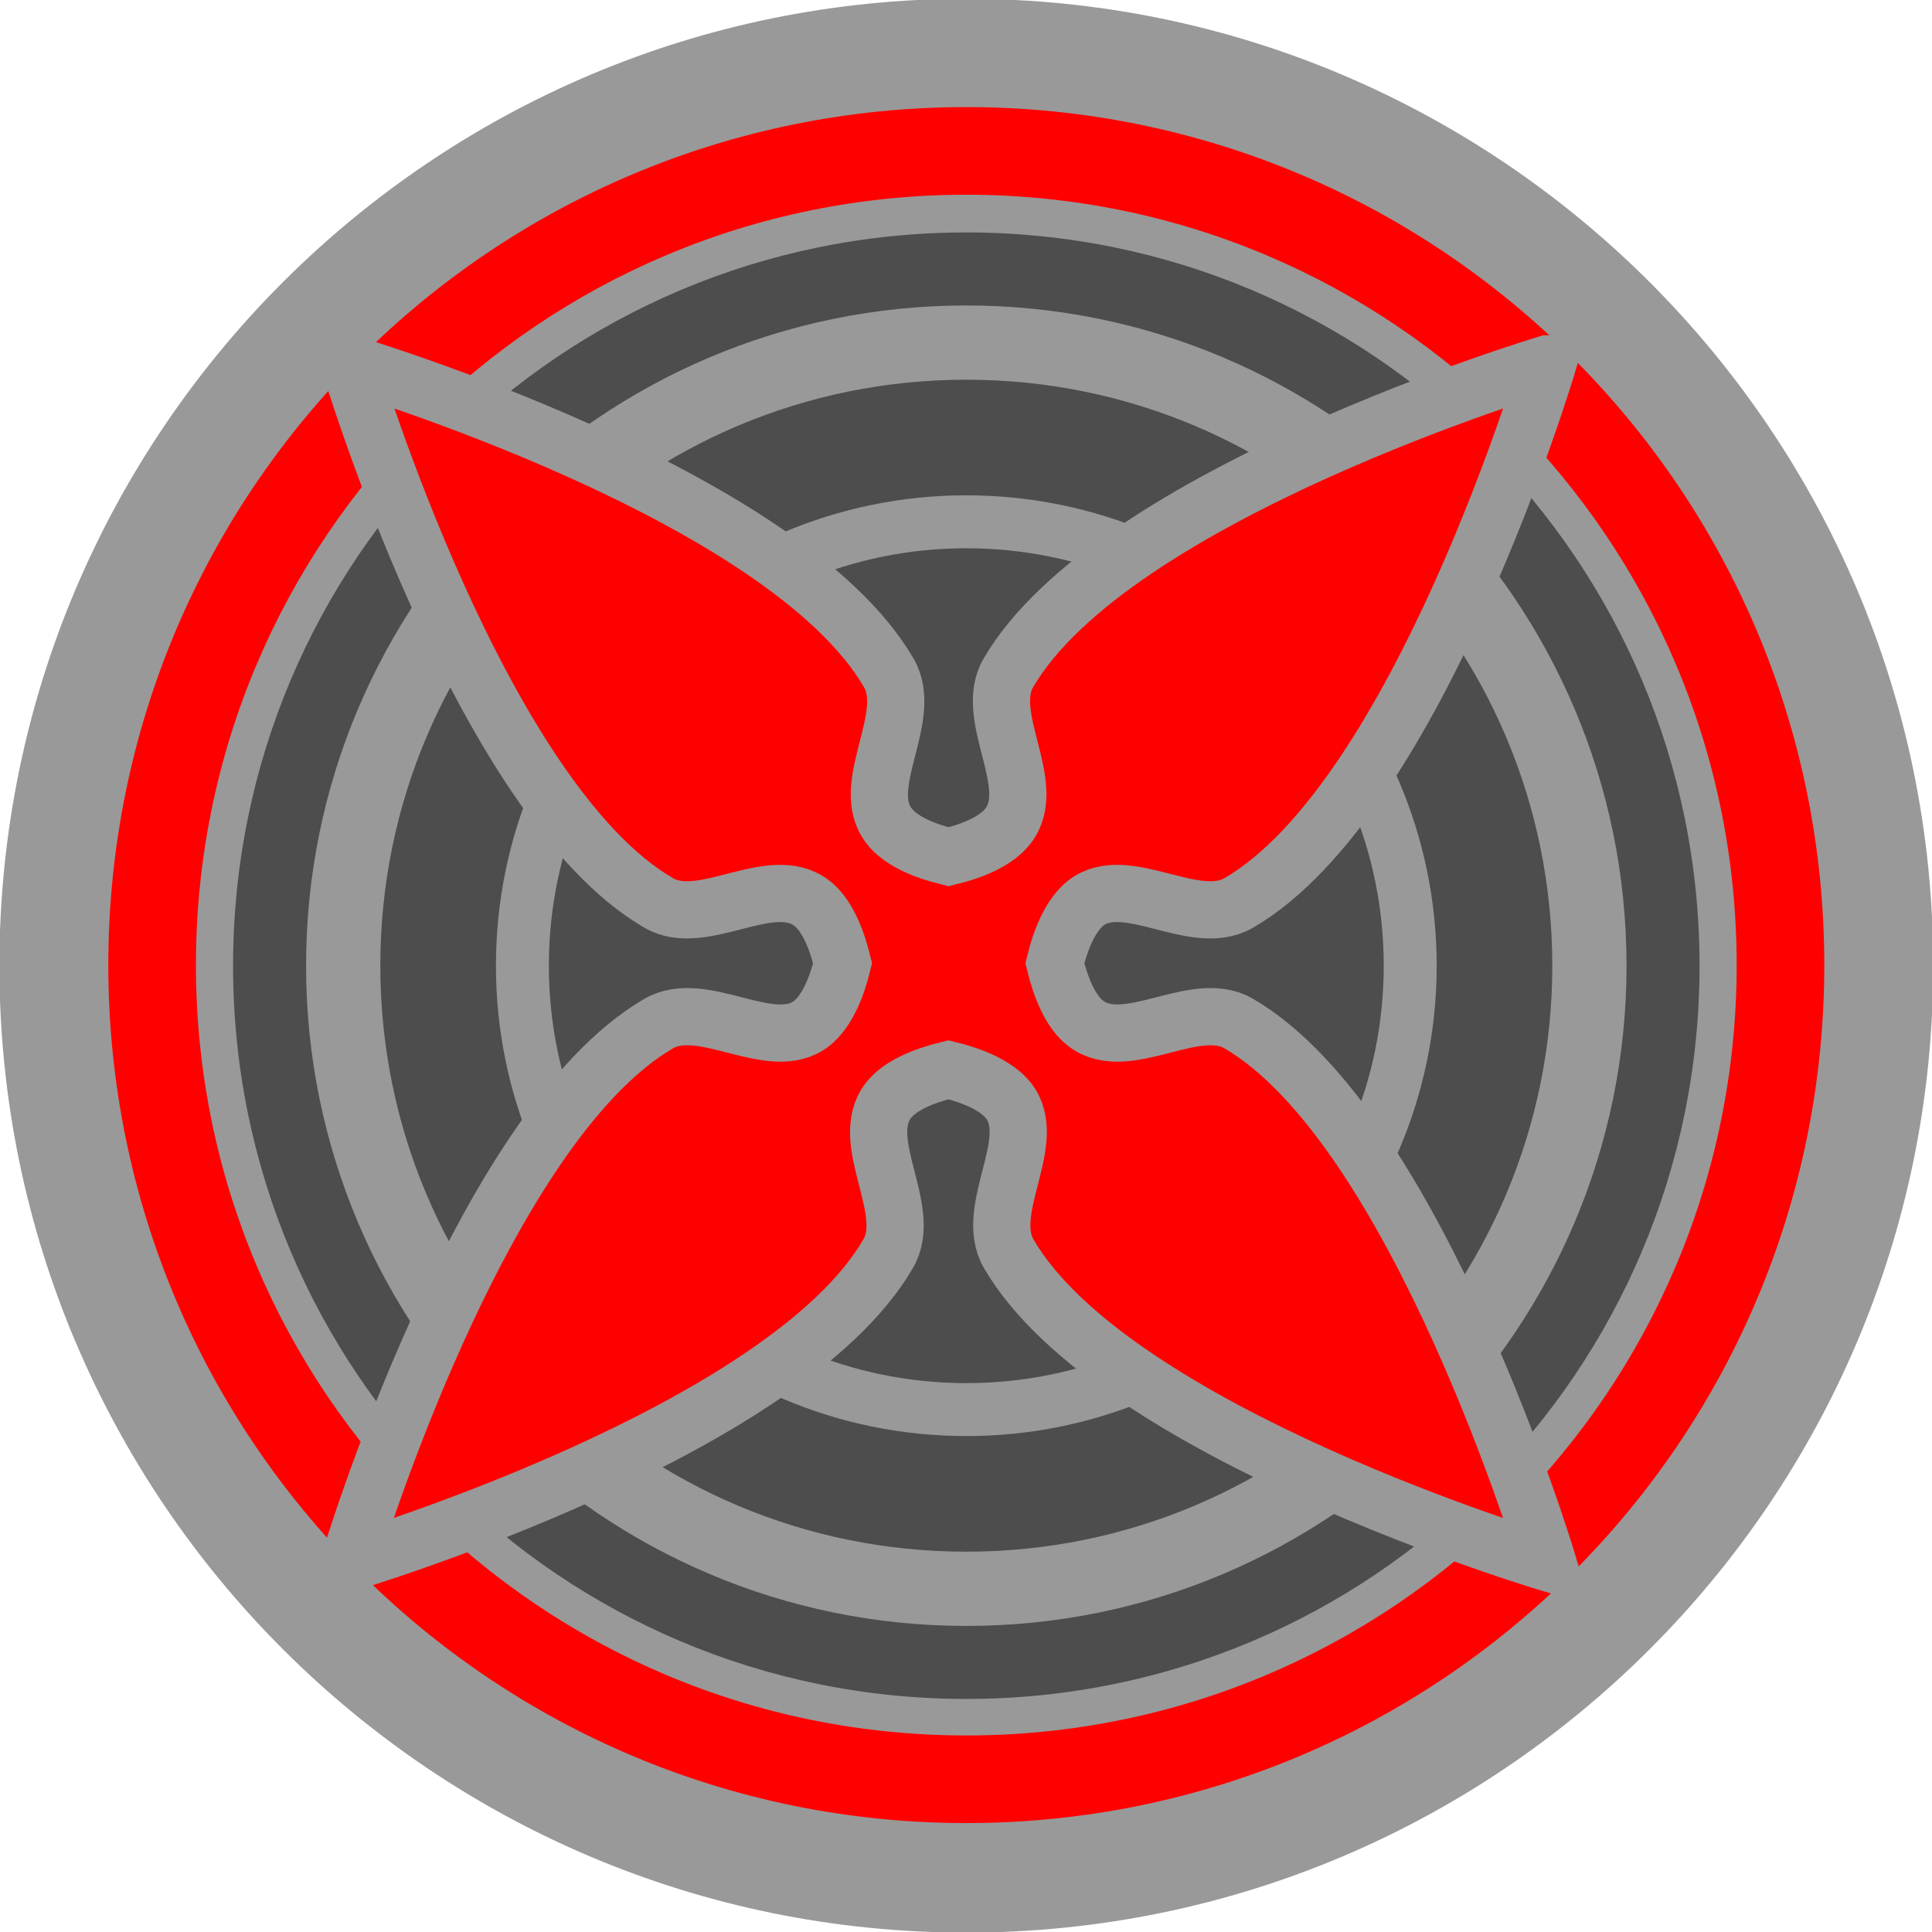 <?xml version="1.0" encoding="UTF-8" standalone="no"?>
<!-- Created with Inkscape (http://www.inkscape.org/) -->

<svg
   xmlns:dc="http://purl.org/dc/elements/1.1/"
   xmlns:cc="http://creativecommons.org/ns#"
   xmlns:rdf="http://www.w3.org/1999/02/22-rdf-syntax-ns#"
   xmlns:svg="http://www.w3.org/2000/svg"
   xmlns="http://www.w3.org/2000/svg"
   xmlns:sodipodi="http://sodipodi.sourceforge.net/DTD/sodipodi-0.dtd"
   xmlns:inkscape="http://www.inkscape.org/namespaces/inkscape"
   width="12"
   height="12"
   viewBox="0 0 3.175 3.175"
   version="1.1"
   id="svg3639"
   sodipodi:docname="mini_template_fear.svg"
   inkscape:version="0.92.3 (2405546, 2018-03-11)">
  <defs
     id="defs3633" />
  <sodipodi:namedview
     id="base"
     pagecolor="#ffffff"
     bordercolor="#666666"
     borderopacity="1.0"
     inkscape:pageopacity="0.0"
     inkscape:pageshadow="2"
     inkscape:zoom="45.733202"
     inkscape:cx="7.5635441"
     inkscape:cy="2.9869294"
     inkscape:document-units="mm"
     inkscape:current-layer="layer1"
     showgrid="false"
     units="px"
     inkscape:window-width="1920"
     inkscape:window-height="1017"
     inkscape:window-x="-8"
     inkscape:window-y="-8"
     inkscape:window-maximized="1"
     inkscape:snap-global="false" />
  <g
     inkscape:label="Layer 1"
     inkscape:groupmode="layer"
     id="layer1"
     transform="translate(0,-293.825)">
    <circle
       style="fill:#4d4d4d;fill-opacity:1;stroke:none;stroke-width:0.314"
       id="path16431"
       cx="1.587"
       cy="295.412"
       r="1.587" />
    <path
       inkscape:connector-curvature="0"
       id="path2523"
       d="m 1.588,294.055 c -0.749,0 -1.357,0.609 -1.357,1.357 0,0.749 0.609,1.357 1.357,1.357 0.749,0 1.357,-0.609 1.357,-1.357 0,-0.749 -0.609,-1.357 -1.357,-1.357 z m 0,0.152 c 0.666,0 1.205,0.539 1.205,1.205 0,0.666 -0.539,1.205 -1.205,1.205 -0.666,0 -1.205,-0.539 -1.205,-1.205 0,-0.666 0.539,-1.205 1.205,-1.205 z"
       style="color:#000000;font-style:normal;font-variant:normal;font-weight:normal;font-stretch:normal;font-size:medium;line-height:normal;font-family:sans-serif;font-variant-ligatures:normal;font-variant-position:normal;font-variant-caps:normal;font-variant-numeric:normal;font-variant-alternates:normal;font-feature-settings:normal;text-indent:0;text-align:start;text-decoration:none;text-decoration-line:none;text-decoration-style:solid;text-decoration-color:#000000;letter-spacing:normal;word-spacing:normal;text-transform:none;writing-mode:lr-tb;direction:ltr;text-orientation:mixed;dominant-baseline:auto;baseline-shift:baseline;text-anchor:start;white-space:normal;shape-padding:0;clip-rule:nonzero;display:inline;overflow:visible;visibility:visible;opacity:1;isolation:auto;mix-blend-mode:normal;color-interpolation:sRGB;color-interpolation-filters:linearRGB;solid-color:#000000;solid-opacity:1;vector-effect:none;fill:#999999;fill-opacity:1;fill-rule:nonzero;stroke:none;stroke-width:0.153;stroke-linecap:butt;stroke-linejoin:miter;stroke-miterlimit:4;stroke-dasharray:none;stroke-dashoffset:0;stroke-opacity:1;color-rendering:auto;image-rendering:auto;shape-rendering:auto;text-rendering:auto;enable-background:accumulate" />
    <path
       style="color:#000000;font-style:normal;font-variant:normal;font-weight:normal;font-stretch:normal;font-size:medium;line-height:normal;font-family:sans-serif;font-variant-ligatures:normal;font-variant-position:normal;font-variant-caps:normal;font-variant-numeric:normal;font-variant-alternates:normal;font-feature-settings:normal;text-indent:0;text-align:start;text-decoration:none;text-decoration-line:none;text-decoration-style:solid;text-decoration-color:#000000;letter-spacing:normal;word-spacing:normal;text-transform:none;writing-mode:lr-tb;direction:ltr;text-orientation:mixed;dominant-baseline:auto;baseline-shift:baseline;text-anchor:start;white-space:normal;shape-padding:0;clip-rule:nonzero;display:inline;overflow:visible;visibility:visible;opacity:1;isolation:auto;mix-blend-mode:normal;color-interpolation:sRGB;color-interpolation-filters:linearRGB;solid-color:#000000;solid-opacity:1;vector-effect:none;fill:#ff0000;fill-opacity:1;fill-rule:nonzero;stroke:none;stroke-width:0.161;stroke-linecap:butt;stroke-linejoin:miter;stroke-miterlimit:4;stroke-dasharray:none;stroke-dashoffset:0;stroke-opacity:1;color-rendering:auto;image-rendering:auto;shape-rendering:auto;text-rendering:auto;enable-background:accumulate"
       d="m 1.588,293.985 c -0.787,0 -1.427,0.64 -1.427,1.427 0,0.787 0.64,1.427 1.427,1.427 0.787,0 1.427,-0.64 1.427,-1.427 0,-0.787 -0.64,-1.427 -1.427,-1.427 z m 0,0.16 c 0.7,0 1.266,0.566 1.266,1.266 0,0.7 -0.566,1.266 -1.266,1.266 -0.7,0 -1.266,-0.566 -1.266,-1.266 0,-0.7 0.566,-1.266 1.266,-1.266 z"
       id="path16431-8-9-6"
       inkscape:connector-curvature="0" />
    <path
       inkscape:connector-curvature="0"
       id="path2525"
       d="m 1.588,294.327 c -0.599,0 -1.085,0.487 -1.085,1.085 0,0.599 0.487,1.085 1.085,1.085 0.599,0 1.085,-0.487 1.085,-1.085 0,-0.599 -0.487,-1.085 -1.085,-1.085 z m 0,0.122 c 0.533,0 0.963,0.431 0.963,0.963 0,0.533 -0.431,0.963 -0.963,0.963 -0.533,0 -0.963,-0.431 -0.963,-0.963 0,-0.533 0.431,-0.963 0.963,-0.963 z"
       style="color:#000000;font-style:normal;font-variant:normal;font-weight:normal;font-stretch:normal;font-size:medium;line-height:normal;font-family:sans-serif;font-variant-ligatures:normal;font-variant-position:normal;font-variant-caps:normal;font-variant-numeric:normal;font-variant-alternates:normal;font-feature-settings:normal;text-indent:0;text-align:start;text-decoration:none;text-decoration-line:none;text-decoration-style:solid;text-decoration-color:#000000;letter-spacing:normal;word-spacing:normal;text-transform:none;writing-mode:lr-tb;direction:ltr;text-orientation:mixed;dominant-baseline:auto;baseline-shift:baseline;text-anchor:start;white-space:normal;shape-padding:0;clip-rule:nonzero;display:inline;overflow:visible;visibility:visible;opacity:1;isolation:auto;mix-blend-mode:normal;color-interpolation:sRGB;color-interpolation-filters:linearRGB;solid-color:#000000;solid-opacity:1;vector-effect:none;fill:#999999;fill-opacity:1;fill-rule:nonzero;stroke:none;stroke-width:0.122;stroke-linecap:butt;stroke-linejoin:miter;stroke-miterlimit:4;stroke-dasharray:none;stroke-dashoffset:0;stroke-opacity:1;color-rendering:auto;image-rendering:auto;shape-rendering:auto;text-rendering:auto;enable-background:accumulate" />
    <path
       style="color:#000000;font-style:normal;font-variant:normal;font-weight:normal;font-stretch:normal;font-size:medium;line-height:normal;font-family:sans-serif;font-variant-ligatures:normal;font-variant-position:normal;font-variant-caps:normal;font-variant-numeric:normal;font-variant-alternates:normal;font-feature-settings:normal;text-indent:0;text-align:start;text-decoration:none;text-decoration-line:none;text-decoration-style:solid;text-decoration-color:#000000;letter-spacing:normal;word-spacing:normal;text-transform:none;writing-mode:lr-tb;direction:ltr;text-orientation:mixed;dominant-baseline:auto;baseline-shift:baseline;text-anchor:start;white-space:normal;shape-padding:0;clip-rule:nonzero;display:inline;overflow:visible;visibility:visible;opacity:1;isolation:auto;mix-blend-mode:normal;color-interpolation:sRGB;color-interpolation-filters:linearRGB;solid-color:#000000;solid-opacity:1;vector-effect:none;fill:#999999;fill-opacity:1;fill-rule:nonzero;stroke:none;stroke-width:0.087;stroke-linecap:butt;stroke-linejoin:miter;stroke-miterlimit:4;stroke-dasharray:none;stroke-dashoffset:0;stroke-opacity:1;color-rendering:auto;image-rendering:auto;shape-rendering:auto;text-rendering:auto;enable-background:accumulate"
       d="m 1.588,294.639 c -0.426,0 -0.773,0.347 -0.773,0.773 0,0.426 0.347,0.773 0.773,0.773 0.426,0 0.773,-0.347 0.773,-0.773 0,-0.426 -0.347,-0.773 -0.773,-0.773 z m 0,0.087 c 0.379,0 0.686,0.307 0.686,0.686 0,0.379 -0.307,0.686 -0.686,0.686 -0.379,0 -0.686,-0.307 -0.686,-0.686 0,-0.379 0.307,-0.686 0.686,-0.686 z"
       id="path16431-8-9-6-4"
       inkscape:connector-curvature="0" />
    <path
       style="fill:#ff0000;stroke:#999999;stroke-width:0.094px;stroke-linecap:butt;stroke-linejoin:miter;stroke-opacity:1"
       d="m 2.543,294.423 c 0,0 -0.715,0.214 -0.886,0.508 -0.042,0.072 0.051,0.184 -1.297e-4,0.251 -0.019,0.025 -0.057,0.041 -0.098,0.051 -0.041,-0.01 -0.079,-0.026 -0.098,-0.051 -0.051,-0.066 0.042,-0.178 -1.28e-4,-0.251 -0.171,-0.295 -0.886,-0.508 -0.886,-0.508 0,0 0.214,0.716 0.508,0.886 0.072,0.042 0.184,-0.051 0.251,0 0.025,0.019 0.041,0.058 0.051,0.099 -0.01,0.041 -0.026,0.079 -0.051,0.099 -0.066,0.051 -0.178,-0.042 -0.251,0 -0.295,0.171 -0.509,0.886 -0.509,0.886 0,0 0.716,-0.214 0.886,-0.508 0.042,-0.072 -0.051,-0.184 -1.315e-4,-0.251 0.019,-0.025 0.058,-0.041 0.099,-0.051 0.041,0.01 0.079,0.026 0.099,0.051 0.051,0.066 -0.042,0.178 -1.298e-4,0.251 0.171,0.295 0.886,0.508 0.886,0.508 0,0 -0.214,-0.715 -0.508,-0.886 -0.072,-0.042 -0.184,0.051 -0.251,0 -0.025,-0.019 -0.041,-0.058 -0.051,-0.099 0.01,-0.041 0.026,-0.079 0.051,-0.099 0.066,-0.051 0.178,0.042 0.251,0 0.295,-0.171 0.508,-0.886 0.508,-0.886 z"
       id="path4513-3"
       inkscape:connector-curvature="0" />
    <path
       inkscape:connector-curvature="0"
       id="path2525-5"
       d="m 1.588,293.823 c -0.876,0 -1.589,0.712 -1.589,1.589 0,0.876 0.712,1.589 1.589,1.589 0.876,0 1.589,-0.712 1.589,-1.589 0,-0.876 -0.712,-1.589 -1.589,-1.589 z m 0,0.178 c 0.78,0 1.41,0.631 1.41,1.41 0,0.78 -0.631,1.41 -1.41,1.41 -0.78,0 -1.41,-0.631 -1.41,-1.41 0,-0.78 0.631,-1.41 1.41,-1.41 z"
       style="color:#000000;font-style:normal;font-variant:normal;font-weight:normal;font-stretch:normal;font-size:medium;line-height:normal;font-family:sans-serif;font-variant-ligatures:normal;font-variant-position:normal;font-variant-caps:normal;font-variant-numeric:normal;font-variant-alternates:normal;font-feature-settings:normal;text-indent:0;text-align:start;text-decoration:none;text-decoration-line:none;text-decoration-style:solid;text-decoration-color:#000000;letter-spacing:normal;word-spacing:normal;text-transform:none;writing-mode:lr-tb;direction:ltr;text-orientation:mixed;dominant-baseline:auto;baseline-shift:baseline;text-anchor:start;white-space:normal;shape-padding:0;clip-rule:nonzero;display:inline;overflow:visible;visibility:visible;opacity:1;isolation:auto;mix-blend-mode:normal;color-interpolation:sRGB;color-interpolation-filters:linearRGB;solid-color:#000000;solid-opacity:1;vector-effect:none;fill:#999999;fill-opacity:1;fill-rule:nonzero;stroke:none;stroke-width:0.179;stroke-linecap:butt;stroke-linejoin:miter;stroke-miterlimit:4;stroke-dasharray:none;stroke-dashoffset:0;stroke-opacity:1;color-rendering:auto;image-rendering:auto;shape-rendering:auto;text-rendering:auto;enable-background:accumulate" />
  </g>
</svg>
